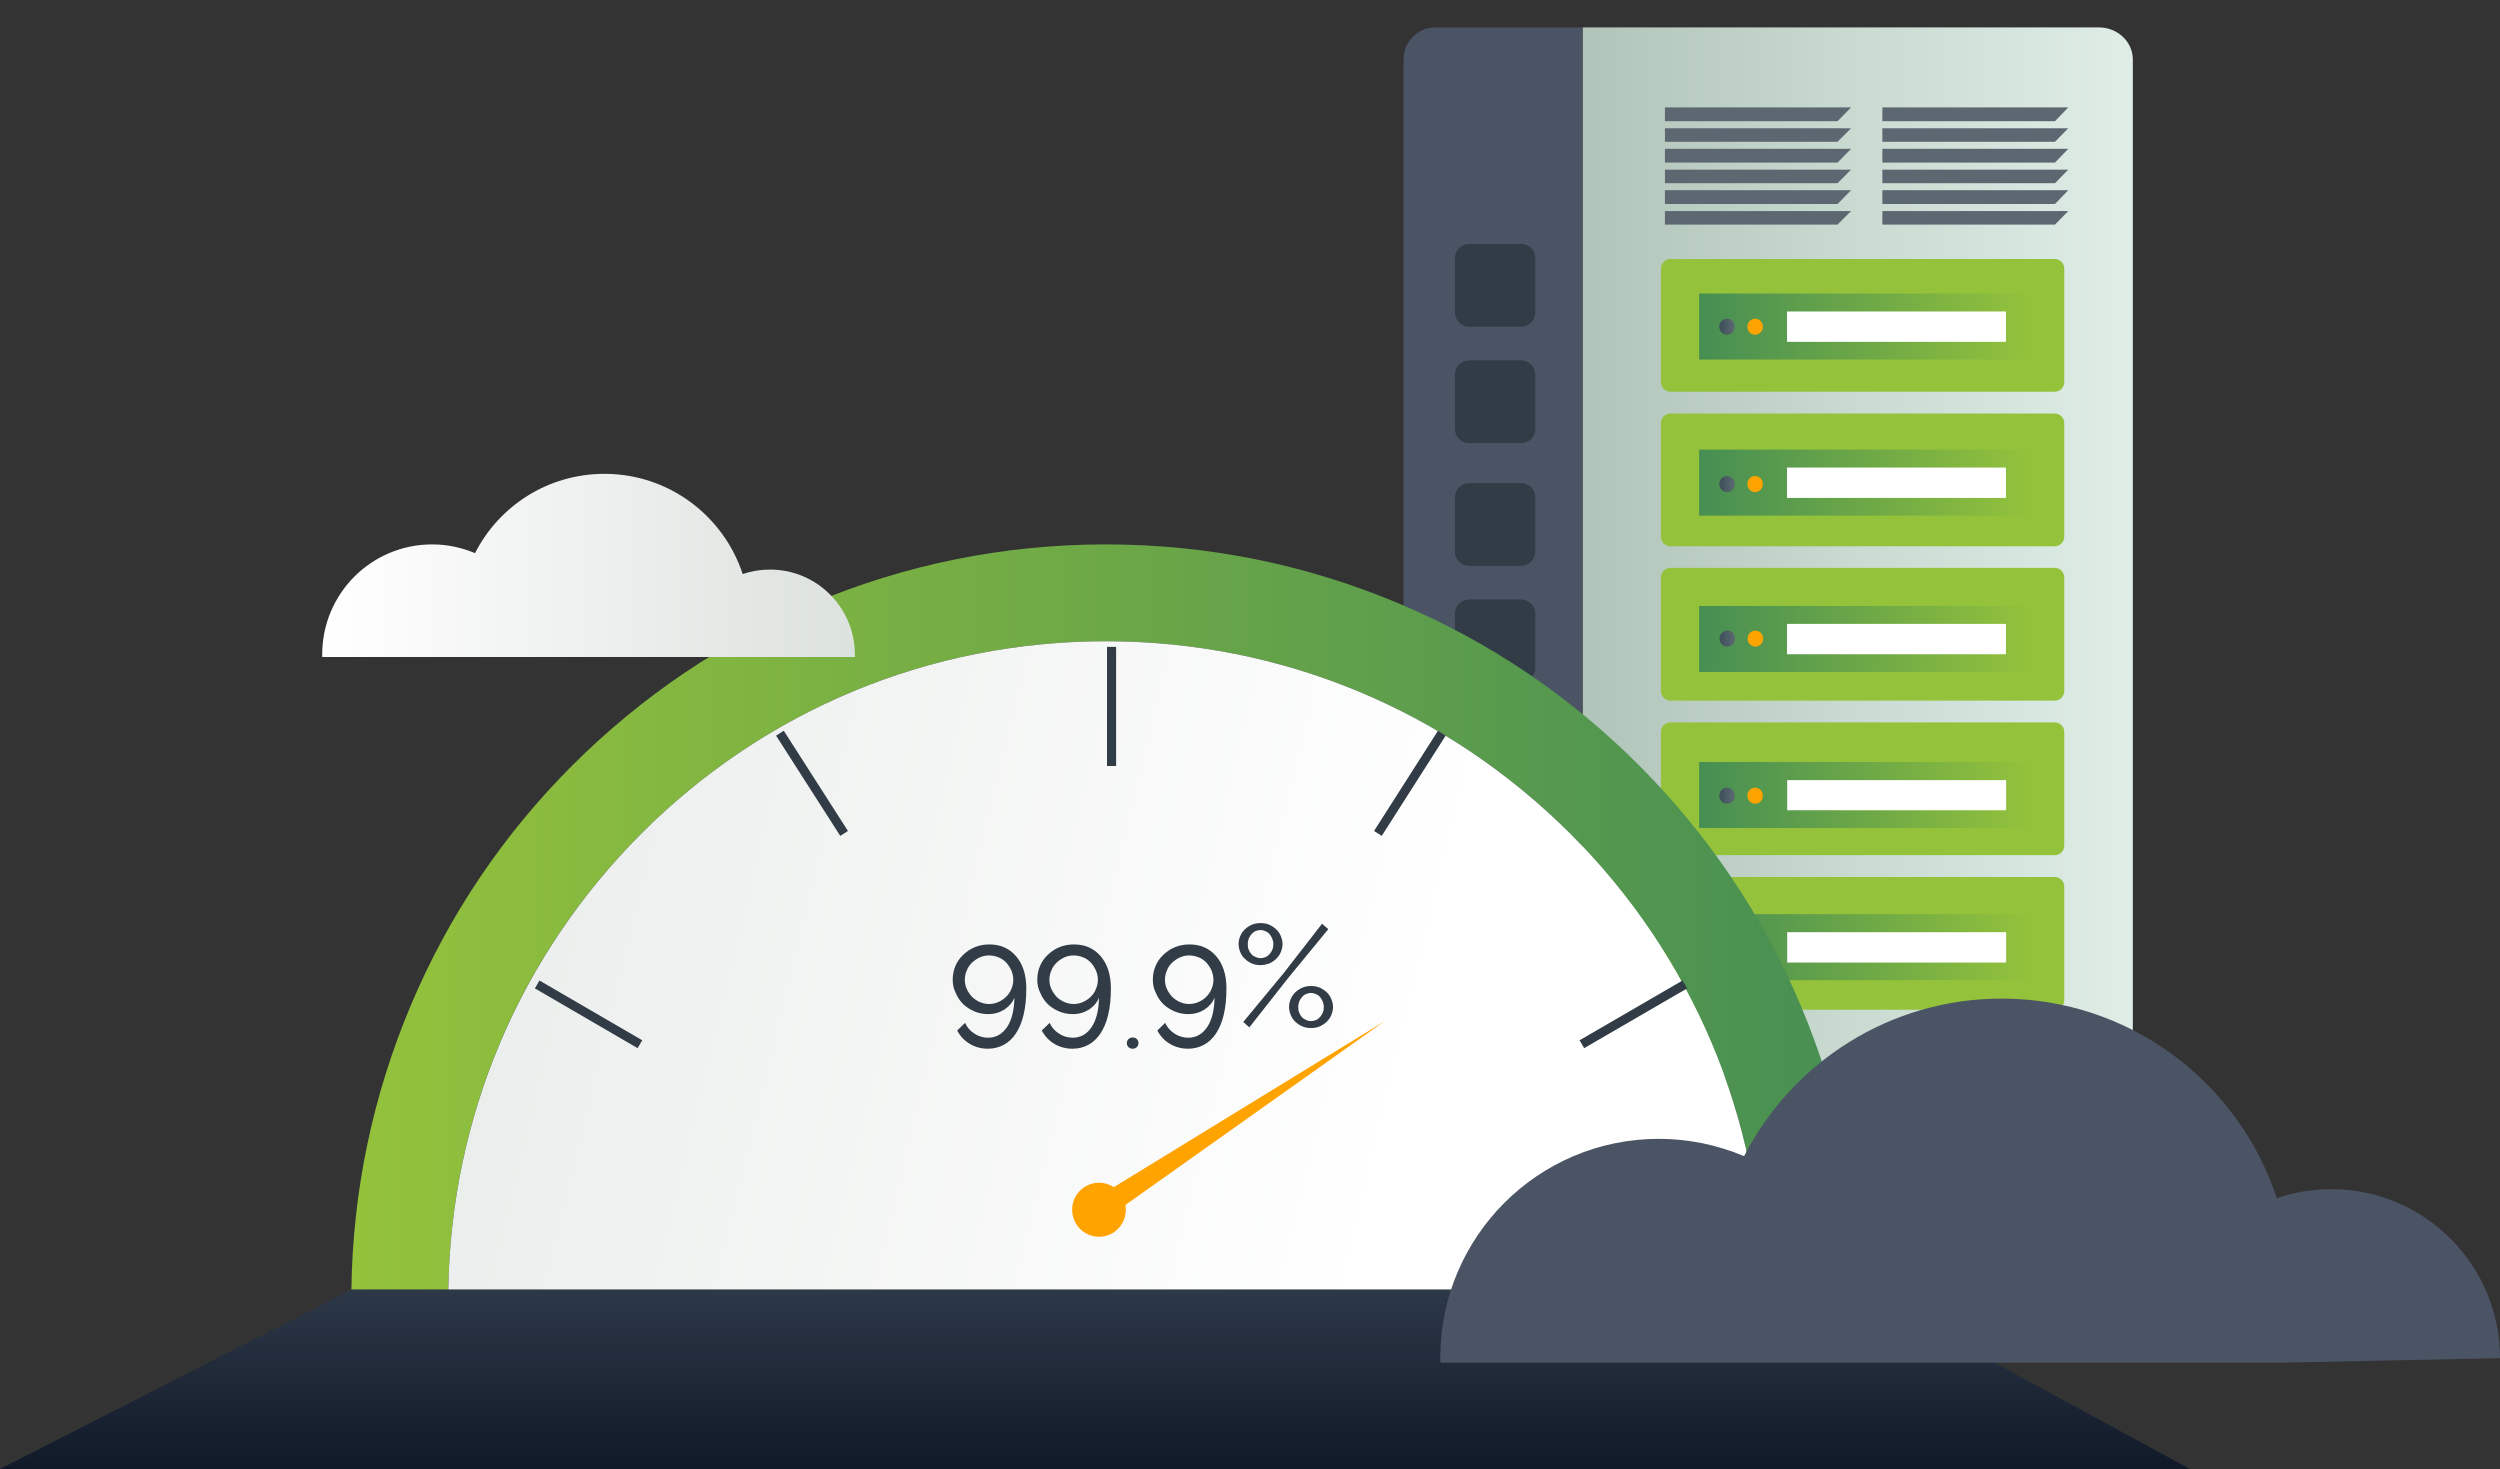 <svg width="548" height="322" viewBox="0 0 548 322" fill="none" xmlns="http://www.w3.org/2000/svg">
<rect x="0" y="0" width="548" height="322" fill="#333333" stroke="none"/>
<g clip-path="url(#clip0_1457_1013)">
<path d="M307.66 235.524H346.813V6H314.689C310.79 6 307.66 9.135 307.66 13.04V235.524Z" fill="#4B5464"/>
<path d="M346.936 236H467.518V13.055C467.518 9.142 464.173 6 460.007 6H346.936V236Z" fill="url(#paint0_linear_1457_1013)"/>
<path d="M366.161 119.745H450.398C451.551 119.745 452.485 118.81 452.485 117.654V92.739C452.485 91.584 451.551 90.648 450.398 90.648H366.161C365.008 90.648 364.074 91.584 364.074 92.739V117.654C364.074 118.81 365.008 119.745 366.161 119.745Z" fill="#94C23B"/>
<path d="M366.161 153.571H450.398C451.551 153.571 452.485 152.636 452.485 151.481V126.565C452.485 125.41 451.551 124.475 450.398 124.475H366.161C365.008 124.475 364.074 125.41 364.074 126.565V151.481C364.074 152.636 365.008 153.571 366.161 153.571Z" fill="#94C23B"/>
<path d="M366.161 187.452H450.398C451.551 187.452 452.485 186.517 452.485 185.362V160.446C452.485 159.291 451.551 158.356 450.398 158.356H366.161C365.008 158.356 364.074 159.291 364.074 160.446V185.362C364.074 186.517 365.008 187.452 366.161 187.452Z" fill="#94C23B"/>
<path d="M366.161 221.333H450.398C451.551 221.333 452.485 220.398 452.485 219.243V194.327C452.485 193.172 451.551 192.237 450.398 192.237H366.161C365.008 192.237 364.074 193.172 364.074 194.327V219.243C364.074 220.343 365.008 221.333 366.161 221.333Z" fill="#94C23B"/>
<path d="M366.161 85.863H450.398C451.551 85.863 452.485 84.928 452.485 83.773V58.857C452.485 57.702 451.551 56.767 450.398 56.767H366.161C365.008 56.767 364.074 57.702 364.074 58.857V83.773C364.074 84.928 365.008 85.863 366.161 85.863Z" fill="#94C23B"/>
<path d="M372.456 78.811L445.326 78.811V64.346L372.456 64.346V78.811Z" fill="url(#paint1_linear_1457_1013)"/>
<path d="M391.713 74.933H439.707V68.277H391.713V74.933Z" fill="white"/>
<path d="M384.722 73.378C385.662 73.378 386.424 72.59 386.424 71.618C386.424 70.645 385.662 69.857 384.722 69.857C383.782 69.857 383.02 70.645 383.02 71.618C383.02 72.59 383.782 73.378 384.722 73.378Z" fill="#FFA300"/>
<path d="M378.571 73.378C379.512 73.378 380.274 72.59 380.274 71.618C380.274 70.645 379.512 69.857 378.571 69.857C377.631 69.857 376.869 70.645 376.869 71.618C376.869 72.59 377.631 73.378 378.571 73.378Z" fill="url(#paint2_linear_1457_1013)"/>
<path d="M372.456 113.024L445.326 113.024V98.558L372.456 98.558V113.024Z" fill="url(#paint3_linear_1457_1013)"/>
<path d="M391.713 109.145H439.707V102.49H391.713V109.145Z" fill="white"/>
<path d="M372.456 147.291H445.326V132.825H372.456V147.291Z" fill="url(#paint4_linear_1457_1013)"/>
<path d="M391.713 143.412H439.707V136.756H391.713V143.412Z" fill="white"/>
<path d="M372.456 181.502H445.326V167.037H372.456V181.502Z" fill="url(#paint5_linear_1457_1013)"/>
<path d="M391.752 177.607H439.746V171.006H391.752V177.607Z" fill="white"/>
<path d="M372.456 214.853H445.326V200.387H372.456V214.853Z" fill="url(#paint6_linear_1457_1013)"/>
<path d="M391.752 210.993H439.746V204.337H391.752V210.993Z" fill="white"/>
<path d="M384.722 209.563C385.662 209.563 386.424 208.775 386.424 207.803C386.424 206.83 385.662 206.042 384.722 206.042C383.782 206.042 383.02 206.83 383.02 207.803C383.02 208.775 383.782 209.563 384.722 209.563Z" fill="#FFA300"/>
<path d="M378.571 209.563C379.512 209.563 380.274 208.775 380.274 207.803C380.274 206.83 379.512 206.042 378.571 206.042C377.631 206.042 376.869 206.83 376.869 207.803C376.869 208.775 377.631 209.563 378.571 209.563Z" fill="url(#paint7_linear_1457_1013)"/>
<path d="M384.722 107.864C385.662 107.864 386.424 107.076 386.424 106.104C386.424 105.132 385.662 104.344 384.722 104.344C383.782 104.344 383.02 105.132 383.02 106.104C383.02 107.076 383.782 107.864 384.722 107.864Z" fill="#FFA300"/>
<path d="M378.571 107.864C379.512 107.864 380.274 107.076 380.274 106.104C380.274 105.132 379.512 104.344 378.571 104.344C377.631 104.344 376.869 105.132 376.869 106.104C376.869 107.076 377.631 107.864 378.571 107.864Z" fill="url(#paint8_linear_1457_1013)"/>
<path d="M383.074 139.985C383.074 140.975 383.843 141.745 384.777 141.745C385.71 141.745 386.479 140.975 386.479 139.985C386.479 138.995 385.71 138.225 384.777 138.225C383.788 138.225 383.074 138.995 383.074 139.985Z" fill="#FFA300"/>
<path d="M376.924 139.985C376.924 140.975 377.693 141.745 378.626 141.745C379.56 141.745 380.328 140.975 380.328 139.985C380.328 138.995 379.56 138.225 378.626 138.225C377.693 138.225 376.924 138.995 376.924 139.985Z" fill="url(#paint9_linear_1457_1013)"/>
<path d="M384.722 176.177C385.662 176.177 386.424 175.389 386.424 174.417C386.424 173.445 385.662 172.657 384.722 172.657C383.782 172.657 383.02 173.445 383.02 174.417C383.02 175.389 383.782 176.177 384.722 176.177Z" fill="#FFA300"/>
<path d="M378.571 176.177C379.512 176.177 380.274 175.389 380.274 174.417C380.274 173.445 379.512 172.657 378.571 172.657C377.631 172.657 376.869 173.445 376.869 174.417C376.869 175.389 377.631 176.177 378.571 176.177Z" fill="url(#paint10_linear_1457_1013)"/>
<path d="M412.617 26.571H450.453L453.363 23.546H412.617V26.571Z" fill="#5C6771"/>
<path d="M412.617 31.081H450.453L453.363 28.111H412.617V31.081Z" fill="#5C6771"/>
<path d="M412.617 35.646H450.453L453.363 32.621H412.617V35.646Z" fill="#5C6771"/>
<path d="M412.617 40.156H450.453L453.363 37.186H412.617V40.156Z" fill="#5C6771"/>
<path d="M412.617 44.721H450.453L453.363 41.696H412.617V44.721Z" fill="#5C6771"/>
<path d="M412.617 49.232H450.453L453.363 46.262H412.617V49.232Z" fill="#5C6771"/>
<path d="M364.953 26.571H402.788L405.754 23.546H364.953V26.571Z" fill="#5C6771"/>
<path d="M364.953 31.081H402.788L405.754 28.111H364.953V31.081Z" fill="#5C6771"/>
<path d="M364.953 35.646H402.788L405.754 32.621H364.953V35.646Z" fill="#5C6771"/>
<path d="M364.953 40.156H402.788L405.754 37.186H364.953V40.156Z" fill="#5C6771"/>
<path d="M364.953 44.721H402.788L405.754 41.696H364.953V44.721Z" fill="#5C6771"/>
<path d="M364.953 49.232H402.788L405.754 46.262H364.953V49.232Z" fill="#5C6771"/>
<path d="M322.048 71.618H333.415C335.117 71.618 336.545 70.242 336.545 68.482V56.602C336.545 54.897 335.172 53.467 333.415 53.467H322.048C320.346 53.467 318.918 54.842 318.918 56.602V68.482C318.918 70.187 320.291 71.618 322.048 71.618Z" fill="#313C46"/>
<path d="M322.048 97.138H333.415C335.117 97.138 336.545 95.763 336.545 94.003V82.123C336.545 80.418 335.172 78.988 333.415 78.988H322.048C320.346 78.988 318.918 80.363 318.918 82.123V94.003C318.918 95.763 320.291 97.138 322.048 97.138Z" fill="#313C46"/>
<path d="M322.048 124.034H333.415C335.117 124.034 336.545 122.659 336.545 120.899V109.019C336.545 107.314 335.172 105.884 333.415 105.884H322.048C320.346 105.884 318.918 107.259 318.918 109.019V120.899C318.918 122.604 320.291 124.034 322.048 124.034Z" fill="#313C46"/>
<path d="M322.048 149.555H333.415C335.117 149.555 336.545 148.18 336.545 146.42V134.54C336.545 132.835 335.172 131.405 333.415 131.405H322.048C320.346 131.405 318.918 132.78 318.918 134.54V146.42C318.918 148.18 320.291 149.555 322.048 149.555Z" fill="#313C46"/>
<path d="M322.048 221.388H333.415C335.117 221.388 336.545 220.013 336.545 218.253V162.811C336.545 161.106 335.172 159.676 333.415 159.676H322.048C320.346 159.676 318.918 161.051 318.918 162.811V218.308C318.918 220.013 320.291 221.388 322.048 221.388Z" fill="#313C46"/>
<path d="M98.269 282.688C98.859 244.953 113.761 209.582 140.468 182.833C167.715 155.541 203.865 140.565 242.376 140.565C280.886 140.565 317.085 155.59 344.283 182.833C370.99 209.582 385.892 244.953 386.483 282.688H98.269ZM394.745 220.47C386.433 200.764 374.482 183.03 359.333 167.808C344.136 152.585 326.479 140.664 306.757 132.338C286.345 123.717 264.705 119.333 242.376 119.333C220.046 119.333 198.406 123.717 177.995 132.338C158.321 140.664 140.615 152.635 125.418 167.808C110.22 183.03 98.318 200.715 90.006 220.47C81.694 240.224 77.317 261.111 77.022 282.688H407.73C407.435 261.111 403.057 240.224 394.745 220.47Z" fill="url(#paint11_linear_1457_1013)"/>
<path d="M386.484 282.689H98.269C98.86 244.953 113.811 209.583 140.469 182.833C167.716 155.541 203.866 140.565 242.377 140.565C280.887 140.565 317.086 155.591 344.284 182.833C370.991 209.583 385.942 245.003 386.484 282.689Z" fill="url(#paint12_linear_1457_1013)"/>
<path d="M243.654 141.797V167.906" stroke="#313C46" stroke-width="2" stroke-miterlimit="10"/>
<path d="M170.961 160.714L185.027 182.685" stroke="#313C46" stroke-width="2" stroke-miterlimit="10"/>
<path d="M117.746 215.79L140.272 228.893" stroke="#313C46" stroke-width="2" stroke-miterlimit="10"/>
<path d="M316.052 160.714L302.035 182.685" stroke="#313C46" stroke-width="2" stroke-miterlimit="10"/>
<path d="M369.317 215.79L346.742 228.893" stroke="#313C46" stroke-width="2" stroke-miterlimit="10"/>
<path d="M246.703 264.116L303.461 223.869L244.146 260.225C242.228 258.944 239.621 258.895 237.604 260.274C234.899 262.097 234.211 265.791 236.031 268.501C237.85 271.21 241.539 271.9 244.244 270.077C246.162 268.698 247.097 266.382 246.703 264.116Z" fill="#FFA300"/>
<path d="M208.832 214.755C208.832 213.671 209.029 212.686 209.422 211.75C209.816 210.814 210.406 209.977 211.144 209.287C211.881 208.597 212.718 208.006 213.701 207.612C214.685 207.218 215.718 207.021 216.849 207.021C218.029 207.021 219.161 207.218 220.144 207.661C221.128 208.105 222.013 208.745 222.702 209.583C223.439 210.42 223.98 211.405 224.374 212.588C224.767 213.77 224.964 215.149 224.964 216.627C224.964 218.844 224.767 220.765 224.374 222.44C223.98 224.115 223.39 225.445 222.653 226.578C221.915 227.662 221.029 228.5 219.997 229.041C218.964 229.583 217.833 229.879 216.554 229.879C215.127 229.879 213.8 229.534 212.619 228.844C211.439 228.155 210.504 227.169 209.816 225.889L211.537 224.214C211.98 225.199 212.668 225.987 213.603 226.578C214.488 227.169 215.521 227.465 216.603 227.465C218.324 227.465 219.702 226.677 220.734 225.15C221.767 223.623 222.308 221.455 222.357 218.696C221.915 219.78 221.128 220.667 220.144 221.307C219.111 221.948 217.931 222.292 216.603 222.292C215.521 222.292 214.537 222.095 213.603 221.701C212.668 221.307 211.832 220.765 211.144 220.125C210.455 219.435 209.914 218.647 209.521 217.711C209.029 216.775 208.832 215.79 208.832 214.755ZM216.8 209.435C216.062 209.435 215.373 209.583 214.734 209.878C214.095 210.174 213.554 210.568 213.062 211.011C212.57 211.504 212.176 212.046 211.931 212.686C211.635 213.327 211.488 214.016 211.488 214.755C211.488 215.494 211.635 216.184 211.931 216.824C212.226 217.465 212.619 218.007 213.062 218.499C213.554 218.992 214.095 219.337 214.734 219.632C215.373 219.928 216.062 220.076 216.8 220.076C217.537 220.076 218.226 219.928 218.865 219.632C219.505 219.337 220.046 218.992 220.538 218.499C221.029 218.007 221.423 217.465 221.669 216.824C221.964 216.184 222.112 215.494 222.112 214.755C222.112 214.016 221.964 213.376 221.669 212.686C221.374 212.046 220.98 211.455 220.538 210.962C220.046 210.469 219.505 210.075 218.816 209.829C218.226 209.583 217.537 209.435 216.8 209.435Z" fill="#313C46"/>
<path d="M227.375 214.755C227.375 213.671 227.572 212.686 227.965 211.75C228.359 210.814 228.949 209.977 229.687 209.287C230.424 208.597 231.26 208.006 232.244 207.612C233.228 207.218 234.261 207.021 235.392 207.021C236.572 207.021 237.703 207.218 238.687 207.661C239.671 208.105 240.556 208.745 241.245 209.583C241.982 210.42 242.523 211.405 242.917 212.588C243.31 213.77 243.507 215.149 243.507 216.627C243.507 218.844 243.31 220.765 242.917 222.44C242.523 224.115 241.933 225.445 241.196 226.578C240.458 227.662 239.572 228.5 238.54 229.041C237.507 229.583 236.376 229.879 235.097 229.879C233.67 229.879 232.343 229.534 231.162 228.844C229.982 228.155 229.047 227.169 228.359 225.889L230.08 224.214C230.523 225.199 231.211 225.987 232.146 226.578C233.031 227.169 234.064 227.465 235.146 227.465C236.867 227.465 238.245 226.677 239.277 225.15C240.31 223.623 240.851 221.455 240.9 218.696C240.458 219.78 239.671 220.667 238.687 221.307C237.654 221.948 236.474 222.292 235.146 222.292C234.064 222.292 233.08 222.095 232.146 221.701C231.211 221.307 230.375 220.765 229.687 220.125C228.998 219.435 228.457 218.647 228.064 217.711C227.572 216.775 227.375 215.79 227.375 214.755ZM235.343 209.435C234.605 209.435 233.916 209.583 233.277 209.878C232.638 210.174 232.097 210.568 231.605 211.011C231.113 211.504 230.719 212.046 230.474 212.686C230.178 213.327 230.031 214.016 230.031 214.755C230.031 215.494 230.178 216.184 230.474 216.824C230.769 217.465 231.162 218.007 231.605 218.499C232.097 218.992 232.638 219.337 233.277 219.632C233.916 219.928 234.605 220.076 235.343 220.076C236.08 220.076 236.769 219.928 237.408 219.632C238.048 219.337 238.589 218.992 239.081 218.499C239.572 218.007 239.966 217.465 240.212 216.824C240.507 216.184 240.654 215.494 240.654 214.755C240.654 214.016 240.507 213.376 240.212 212.686C239.917 212.046 239.523 211.455 239.081 210.962C238.589 210.469 238.048 210.075 237.359 209.829C236.769 209.583 236.08 209.435 235.343 209.435Z" fill="#313C46"/>
<path d="M246.998 228.647C246.998 229.337 247.539 229.879 248.228 229.879H248.326C249.015 229.879 249.556 229.337 249.556 228.647C249.556 227.957 249.015 227.416 248.326 227.416H248.228C247.539 227.416 246.998 228.007 246.998 228.647Z" fill="#313C46"/>
<path d="M252.703 214.755C252.703 213.671 252.9 212.686 253.293 211.75C253.687 210.814 254.277 209.976 255.015 209.287C255.752 208.597 256.589 208.006 257.572 207.612C258.556 207.218 259.589 207.021 260.72 207.021C261.9 207.021 263.032 207.218 264.015 207.661C264.999 208.104 265.884 208.745 266.573 209.582C267.311 210.42 267.852 211.405 268.245 212.587C268.639 213.77 268.835 215.149 268.835 216.627C268.835 218.844 268.639 220.765 268.245 222.44C267.852 224.115 267.261 225.445 266.524 226.578C265.786 227.662 264.901 228.499 263.868 229.041C262.835 229.583 261.704 229.878 260.425 229.878C258.999 229.878 257.671 229.534 256.49 228.844C255.31 228.154 254.375 227.169 253.687 225.888L255.408 224.213C255.851 225.198 256.539 225.987 257.474 226.578C258.359 227.169 259.392 227.465 260.474 227.465C262.195 227.465 263.573 226.676 264.605 225.149C265.638 223.622 266.179 221.454 266.229 218.696C265.786 219.78 264.999 220.666 264.015 221.307C262.982 221.947 261.802 222.292 260.474 222.292C259.392 222.292 258.408 222.095 257.474 221.701C256.539 221.307 255.703 220.765 255.015 220.124C254.326 219.435 253.785 218.647 253.392 217.711C252.9 216.775 252.703 215.789 252.703 214.755ZM260.671 209.434C259.933 209.434 259.244 209.582 258.605 209.878C257.966 210.173 257.425 210.567 256.933 211.011C256.441 211.503 256.048 212.045 255.802 212.686C255.507 213.326 255.359 214.016 255.359 214.755C255.359 215.494 255.507 216.183 255.802 216.824C256.097 217.464 256.49 218.006 256.933 218.499C257.425 218.991 257.966 219.336 258.605 219.632C259.244 219.927 259.933 220.075 260.671 220.075C261.409 220.075 262.097 219.927 262.737 219.632C263.376 219.336 263.917 218.991 264.409 218.499C264.901 218.006 265.294 217.464 265.54 216.824C265.835 216.183 265.983 215.494 265.983 214.755C265.983 214.016 265.835 213.375 265.54 212.686C265.245 212.045 264.851 211.454 264.409 210.962C263.917 210.469 263.376 210.075 262.687 209.828C262.048 209.582 261.359 209.434 260.671 209.434Z" fill="#313C46"/>
<path d="M276.312 211.553C275.624 211.553 275.033 211.454 274.443 211.208C273.853 210.962 273.361 210.617 272.919 210.223C272.476 209.829 272.132 209.336 271.886 208.745C271.64 208.154 271.492 207.563 271.492 206.922C271.492 206.282 271.64 205.691 271.886 205.149C272.132 204.558 272.476 204.114 272.919 203.671C273.361 203.277 273.853 202.932 274.443 202.686C275.033 202.439 275.673 202.341 276.312 202.341C277.001 202.341 277.591 202.439 278.181 202.686C278.771 202.932 279.263 203.277 279.706 203.671C280.148 204.065 280.493 204.558 280.739 205.149C280.985 205.74 281.132 206.331 281.132 206.922C281.132 207.513 280.985 208.154 280.739 208.745C280.493 209.336 280.148 209.78 279.706 210.223C279.263 210.617 278.771 210.962 278.181 211.208C277.591 211.405 276.952 211.553 276.312 211.553ZM272.525 224.016L281.329 213.376L289.788 202.489L291.165 203.671L282.46 214.262L273.853 225.199L272.525 224.016ZM276.312 210.026C276.706 210.026 277.099 209.927 277.443 209.78C277.788 209.632 278.083 209.385 278.329 209.09C278.575 208.794 278.771 208.499 278.919 208.105C279.066 207.76 279.116 207.366 279.116 206.922C279.116 206.479 279.017 206.085 278.87 205.74C278.722 205.346 278.525 205.05 278.279 204.755C278.034 204.459 277.738 204.262 277.394 204.114C277.05 203.966 276.706 203.868 276.312 203.868C275.919 203.868 275.525 203.966 275.181 204.114C274.837 204.262 274.542 204.508 274.296 204.804C274.05 205.1 273.853 205.395 273.705 205.789C273.558 206.183 273.509 206.577 273.509 206.972C273.509 207.415 273.558 207.809 273.705 208.154C273.853 208.548 274.05 208.844 274.296 209.139C274.542 209.435 274.886 209.632 275.23 209.78C275.574 209.927 275.919 210.026 276.312 210.026ZM287.378 225.347C286.69 225.347 286.1 225.248 285.509 225.002C284.919 224.755 284.427 224.411 283.985 224.016C283.542 223.622 283.198 223.13 282.952 222.539C282.706 221.947 282.558 221.356 282.558 220.716C282.558 220.075 282.706 219.484 282.952 218.942C283.198 218.351 283.542 217.908 283.985 217.464C284.427 217.07 284.919 216.726 285.509 216.479C286.1 216.233 286.739 216.134 287.378 216.134C288.067 216.134 288.657 216.233 289.247 216.479C289.838 216.726 290.329 217.07 290.772 217.464C291.215 217.859 291.559 218.351 291.805 218.942C292.051 219.534 292.198 220.125 292.198 220.716C292.198 221.356 292.051 221.947 291.805 222.539C291.559 223.13 291.215 223.573 290.772 224.016C290.329 224.411 289.838 224.755 289.247 225.002C288.657 225.248 288.018 225.347 287.378 225.347ZM287.378 223.819C287.772 223.819 288.165 223.721 288.51 223.573C288.854 223.425 289.149 223.179 289.395 222.883C289.641 222.588 289.838 222.292 289.985 221.898C290.133 221.553 290.182 221.159 290.182 220.716C290.182 220.272 290.083 219.878 289.936 219.534C289.788 219.139 289.592 218.844 289.346 218.548C289.1 218.253 288.805 218.056 288.46 217.908C288.116 217.76 287.772 217.662 287.378 217.662C286.985 217.662 286.591 217.76 286.247 217.908C285.903 218.056 285.608 218.302 285.362 218.598C285.116 218.893 284.919 219.189 284.772 219.583C284.624 219.977 284.575 220.371 284.575 220.765C284.575 221.208 284.624 221.603 284.772 221.947C284.919 222.342 285.116 222.637 285.362 222.933C285.608 223.228 285.952 223.425 286.296 223.573C286.641 223.77 286.985 223.819 287.378 223.819Z" fill="#313C46"/>
<path d="M77.07 282.688L0 322H480.029L407.729 282.688H77.07Z" fill="url(#paint13_linear_1457_1013)"/>
<path d="M168.797 124.85C166.682 124.85 164.665 125.195 162.796 125.835C158.616 113.076 146.615 103.864 132.5 103.864C120.105 103.864 109.383 110.909 104.121 121.254C101.219 120.022 98.071 119.333 94.727 119.333C81.398 119.333 70.627 130.121 70.627 143.472C70.627 143.669 70.627 143.816 70.627 144.013H101.662H118.777H150.255H163.337H187.388C187.388 143.816 187.388 143.669 187.388 143.472C187.388 133.225 179.076 124.85 168.797 124.85Z" fill="url(#paint14_linear_1457_1013)"/>
<path d="M548 297.714C548 277.269 531.425 260.668 511.014 260.668C506.833 260.668 502.8 261.358 499.062 262.638C490.75 237.268 466.896 218.893 438.764 218.893C414.172 218.893 392.826 232.933 382.301 253.426C376.547 251.012 370.251 249.633 363.612 249.633C337.151 249.633 315.707 271.112 315.707 297.615C315.707 297.96 315.707 298.354 315.756 298.699H377.481H411.565H474.126H500.193L548 297.714Z" fill="#4B5464"/>
</g>
<defs>
<linearGradient id="paint0_linear_1457_1013" x1="346.922" y1="120.971" x2="467.496" y2="120.971" gradientUnits="userSpaceOnUse">
<stop stop-color="#B1C4B9"/>
<stop offset="0.504" stop-color="#CADBD2"/>
<stop offset="1" stop-color="#DFEDE6"/>
</linearGradient>
<linearGradient id="paint1_linear_1457_1013" x1="445.326" y1="71.646" x2="372.456" y2="71.646" gradientUnits="userSpaceOnUse">
<stop stop-color="#94C23B"/>
<stop offset="1" stop-color="#468E53"/>
</linearGradient>
<linearGradient id="paint2_linear_1457_1013" x1="376.923" y1="71.597" x2="380.274" y2="71.597" gradientUnits="userSpaceOnUse">
<stop stop-color="#3D4E59"/>
<stop offset="0.996" stop-color="#5D6A72"/>
</linearGradient>
<linearGradient id="paint3_linear_1457_1013" x1="445.326" y1="105.859" x2="372.456" y2="105.859" gradientUnits="userSpaceOnUse">
<stop stop-color="#94C23B"/>
<stop offset="1" stop-color="#468E53"/>
</linearGradient>
<linearGradient id="paint4_linear_1457_1013" x1="445.326" y1="140.125" x2="372.456" y2="140.125" gradientUnits="userSpaceOnUse">
<stop stop-color="#94C23B"/>
<stop offset="1" stop-color="#468E53"/>
</linearGradient>
<linearGradient id="paint5_linear_1457_1013" x1="445.326" y1="174.337" x2="372.456" y2="174.337" gradientUnits="userSpaceOnUse">
<stop stop-color="#94C23B"/>
<stop offset="1" stop-color="#468E53"/>
</linearGradient>
<linearGradient id="paint6_linear_1457_1013" x1="445.326" y1="207.688" x2="372.456" y2="207.688" gradientUnits="userSpaceOnUse">
<stop stop-color="#94C23B"/>
<stop offset="1" stop-color="#468E53"/>
</linearGradient>
<linearGradient id="paint7_linear_1457_1013" x1="376.923" y1="207.793" x2="380.274" y2="207.793" gradientUnits="userSpaceOnUse">
<stop stop-color="#3D4E59"/>
<stop offset="0.996" stop-color="#5D6A72"/>
</linearGradient>
<linearGradient id="paint8_linear_1457_1013" x1="376.923" y1="106.115" x2="380.274" y2="106.115" gradientUnits="userSpaceOnUse">
<stop stop-color="#3D4E59"/>
<stop offset="0.996" stop-color="#5D6A72"/>
</linearGradient>
<linearGradient id="paint9_linear_1457_1013" x1="376.923" y1="139.988" x2="380.274" y2="139.988" gradientUnits="userSpaceOnUse">
<stop stop-color="#3D4E59"/>
<stop offset="0.996" stop-color="#5D6A72"/>
</linearGradient>
<linearGradient id="paint10_linear_1457_1013" x1="376.923" y1="174.42" x2="380.274" y2="174.42" gradientUnits="userSpaceOnUse">
<stop stop-color="#3D4E59"/>
<stop offset="0.996" stop-color="#5D6A72"/>
</linearGradient>
<linearGradient id="paint11_linear_1457_1013" x1="77.022" y1="200.247" x2="407.73" y2="200.247" gradientUnits="userSpaceOnUse">
<stop stop-color="#94C23B"/>
<stop offset="1" stop-color="#468E53"/>
</linearGradient>
<linearGradient id="paint12_linear_1457_1013" x1="308.764" y1="243.214" x2="-32.266" y2="160.437" gradientUnits="userSpaceOnUse">
<stop stop-color="white"/>
<stop offset="1" stop-color="#DCE2DE"/>
</linearGradient>
<linearGradient id="paint13_linear_1457_1013" x1="240.014" y1="282.688" x2="240.014" y2="322" gradientUnits="userSpaceOnUse">
<stop stop-color="#2D3848"/>
<stop offset="1" stop-color="#101928"/>
</linearGradient>
<linearGradient id="paint14_linear_1457_1013" x1="70.591" y1="123.961" x2="187.401" y2="123.961" gradientUnits="userSpaceOnUse">
<stop stop-color="white"/>
<stop offset="0.996" stop-color="#DCE2DE"/>
</linearGradient>
<clipPath id="clip0_1457_1013">
<rect width="548" height="322" fill="white"/>
</clipPath>
</defs>
</svg>
